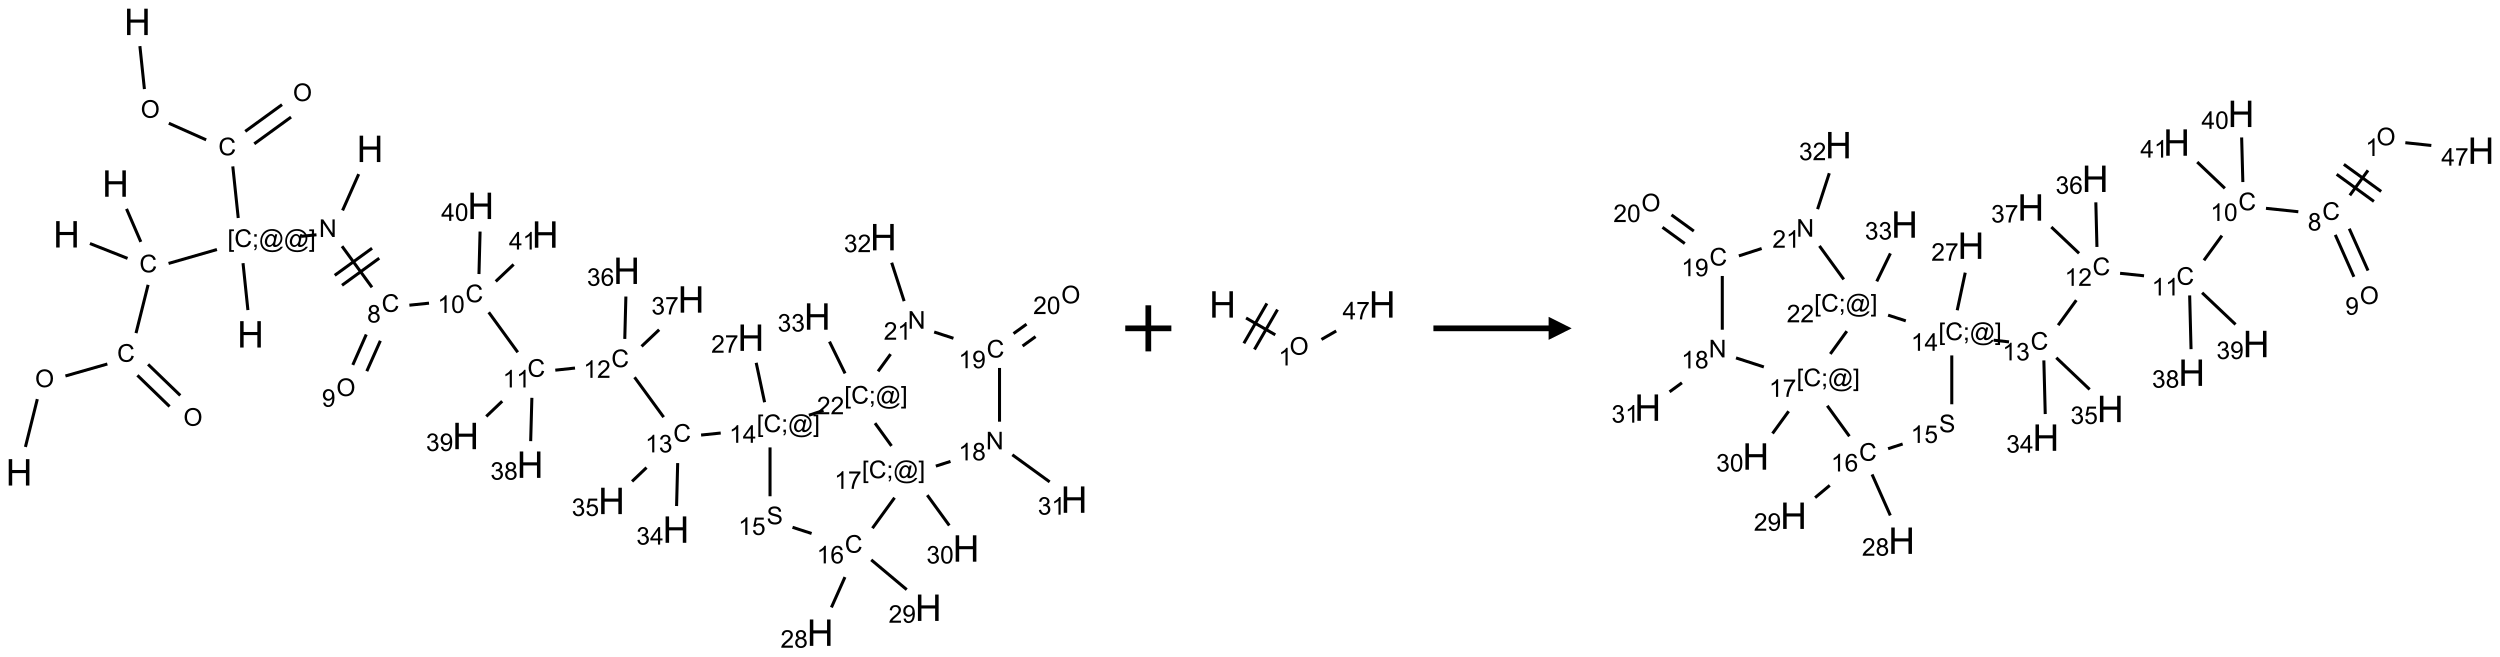 <?xml version="1.0" encoding="UTF-8"?>
<svg xmlns="http://www.w3.org/2000/svg" xmlns:xlink="http://www.w3.org/1999/xlink" width="1085" height="285" viewBox="0 0 1085 285">
<defs>
<g>
<g id="glyph-0-0">
<path d="M 2 0 L 2 -10 L 10 -10 L 10 0 Z M 2.25 -0.25 L 9.75 -0.25 L 9.75 -9.75 L 2.25 -9.75 Z M 2.25 -0.25 "/>
</g>
<g id="glyph-0-1">
<path d="M 1.281 0 L 1.281 -11.453 L 2.797 -11.453 L 2.797 -6.75 L 8.75 -6.75 L 8.75 -11.453 L 10.266 -11.453 L 10.266 0 L 8.75 0 L 8.75 -5.398 L 2.797 -5.398 L 2.797 0 Z M 1.281 0 "/>
</g>
<g id="glyph-1-0">
<path d="M 1.332 0 L 1.332 -6.668 L 6.668 -6.668 L 6.668 0 Z M 1.5 -0.168 L 6.5 -0.168 L 6.5 -6.5 L 1.5 -6.5 Z M 1.5 -0.168 "/>
</g>
<g id="glyph-1-1">
<path d="M 0.516 -3.719 C 0.516 -4.984 0.855 -5.977 1.535 -6.695 C 2.215 -7.414 3.094 -7.77 4.172 -7.77 C 4.875 -7.77 5.512 -7.602 6.078 -7.266 C 6.645 -6.93 7.074 -6.461 7.371 -5.855 C 7.668 -5.254 7.816 -4.57 7.816 -3.809 C 7.816 -3.035 7.66 -2.34 7.348 -1.73 C 7.035 -1.117 6.594 -0.656 6.02 -0.34 C 5.449 -0.027 4.828 0.129 4.168 0.129 C 3.449 0.129 2.805 -0.043 2.238 -0.391 C 1.672 -0.738 1.246 -1.211 0.953 -1.812 C 0.66 -2.414 0.516 -3.047 0.516 -3.719 Z M 1.559 -3.703 C 1.559 -2.781 1.805 -2.059 2.301 -1.527 C 2.793 -1 3.414 -0.734 4.16 -0.734 C 4.922 -0.734 5.547 -1 6.039 -1.535 C 6.531 -2.07 6.777 -2.828 6.777 -3.812 C 6.777 -4.434 6.672 -4.977 6.461 -5.441 C 6.25 -5.902 5.945 -6.262 5.539 -6.52 C 5.133 -6.773 4.68 -6.902 4.176 -6.902 C 3.461 -6.902 2.848 -6.656 2.332 -6.164 C 1.816 -5.672 1.559 -4.852 1.559 -3.703 Z M 1.559 -3.703 "/>
</g>
<g id="glyph-1-2">
<path d="M 6.27 -2.676 L 7.281 -2.422 C 7.07 -1.594 6.688 -0.961 6.137 -0.523 C 5.586 -0.086 4.914 0.129 4.121 0.129 C 3.297 0.129 2.629 -0.039 2.113 -0.371 C 1.598 -0.707 1.203 -1.191 0.934 -1.828 C 0.664 -2.465 0.531 -3.145 0.531 -3.875 C 0.531 -4.672 0.684 -5.363 0.988 -5.957 C 1.293 -6.547 1.723 -6.996 2.285 -7.305 C 2.844 -7.613 3.461 -7.766 4.137 -7.766 C 4.898 -7.766 5.543 -7.57 6.062 -7.184 C 6.582 -6.793 6.945 -6.246 7.152 -5.543 L 6.156 -5.309 C 5.98 -5.863 5.723 -6.266 5.387 -6.52 C 5.051 -6.773 4.625 -6.902 4.113 -6.902 C 3.527 -6.902 3.039 -6.762 2.645 -6.48 C 2.25 -6.199 1.973 -5.82 1.812 -5.348 C 1.652 -4.871 1.574 -4.383 1.574 -3.879 C 1.574 -3.23 1.668 -2.664 1.855 -2.18 C 2.047 -1.695 2.34 -1.332 2.738 -1.094 C 3.137 -0.855 3.57 -0.734 4.035 -0.734 C 4.602 -0.734 5.082 -0.898 5.473 -1.223 C 5.867 -1.551 6.133 -2.035 6.27 -2.676 Z M 6.27 -2.676 "/>
</g>
<g id="glyph-1-3">
<path d="M 0.723 2.121 L 0.723 -7.637 L 2.793 -7.637 L 2.793 -6.859 L 1.66 -6.859 L 1.66 1.344 L 2.793 1.344 L 2.793 2.121 Z M 0.723 2.121 "/>
</g>
<g id="glyph-1-4">
<path d="M 0.949 -4.465 L 0.949 -5.531 L 2.016 -5.531 L 2.016 -4.465 Z M 0.949 0 L 0.949 -1.066 L 2.016 -1.066 L 2.016 0 C 2.016 0.391 1.945 0.711 1.809 0.949 C 1.668 1.191 1.449 1.379 1.145 1.512 L 0.887 1.109 C 1.082 1.023 1.23 0.895 1.324 0.727 C 1.418 0.559 1.469 0.316 1.48 0 Z M 0.949 0 "/>
</g>
<g id="glyph-1-5">
<path d="M 6.047 -0.848 C 5.82 -0.59 5.57 -0.379 5.289 -0.223 C 5.008 -0.062 4.73 0.016 4.449 0.016 C 4.141 0.016 3.84 -0.074 3.547 -0.254 C 3.254 -0.434 3.02 -0.715 2.836 -1.09 C 2.652 -1.465 2.562 -1.875 2.562 -2.324 C 2.562 -2.875 2.703 -3.43 2.988 -3.98 C 3.27 -4.535 3.621 -4.953 4.043 -5.23 C 4.461 -5.508 4.871 -5.645 5.266 -5.645 C 5.566 -5.645 5.855 -5.566 6.129 -5.41 C 6.402 -5.25 6.641 -5.012 6.84 -4.688 L 7.016 -5.496 L 7.949 -5.496 L 7.199 -2 C 7.094 -1.516 7.043 -1.246 7.043 -1.191 C 7.043 -1.098 7.078 -1.02 7.148 -0.949 C 7.219 -0.883 7.305 -0.848 7.406 -0.848 C 7.59 -0.848 7.832 -0.953 8.129 -1.168 C 8.527 -1.445 8.84 -1.816 9.07 -2.285 C 9.301 -2.75 9.418 -3.234 9.418 -3.73 C 9.418 -4.309 9.27 -4.852 8.973 -5.355 C 8.676 -5.859 8.23 -6.262 7.645 -6.562 C 7.055 -6.863 6.406 -7.016 5.691 -7.016 C 4.879 -7.016 4.137 -6.824 3.465 -6.445 C 2.793 -6.066 2.273 -5.52 1.902 -4.809 C 1.535 -4.098 1.348 -3.34 1.348 -2.527 C 1.348 -1.676 1.535 -0.941 1.902 -0.328 C 2.273 0.285 2.809 0.742 3.508 1.035 C 4.207 1.328 4.984 1.473 5.832 1.473 C 6.742 1.473 7.504 1.32 8.121 1.016 C 8.734 0.711 9.195 0.34 9.5 -0.098 L 10.441 -0.098 C 10.266 0.266 9.961 0.637 9.531 1.016 C 9.102 1.395 8.59 1.695 7.996 1.914 C 7.402 2.133 6.688 2.246 5.848 2.246 C 5.078 2.246 4.367 2.145 3.715 1.949 C 3.066 1.75 2.512 1.453 2.051 1.055 C 1.594 0.656 1.25 0.199 1.016 -0.316 C 0.723 -0.973 0.578 -1.684 0.578 -2.441 C 0.578 -3.289 0.75 -4.098 1.098 -4.863 C 1.523 -5.805 2.125 -6.527 2.902 -7.027 C 3.684 -7.527 4.629 -7.777 5.738 -7.777 C 6.602 -7.777 7.375 -7.602 8.059 -7.246 C 8.746 -6.895 9.285 -6.371 9.684 -5.672 C 10.02 -5.07 10.188 -4.418 10.188 -3.715 C 10.188 -2.707 9.832 -1.812 9.125 -1.031 C 8.492 -0.328 7.801 0.02 7.051 0.02 C 6.812 0.02 6.617 -0.016 6.473 -0.09 C 6.324 -0.16 6.215 -0.266 6.145 -0.402 C 6.102 -0.488 6.066 -0.637 6.047 -0.848 Z M 3.527 -2.262 C 3.527 -1.785 3.641 -1.414 3.863 -1.152 C 4.09 -0.887 4.348 -0.754 4.641 -0.754 C 4.836 -0.754 5.039 -0.812 5.254 -0.93 C 5.469 -1.047 5.676 -1.219 5.871 -1.449 C 6.066 -1.676 6.23 -1.969 6.355 -2.32 C 6.48 -2.672 6.543 -3.027 6.543 -3.379 C 6.543 -3.852 6.426 -4.219 6.191 -4.48 C 5.957 -4.738 5.672 -4.871 5.332 -4.871 C 5.109 -4.871 4.902 -4.812 4.707 -4.699 C 4.512 -4.586 4.32 -4.406 4.137 -4.156 C 3.953 -3.906 3.805 -3.602 3.691 -3.246 C 3.582 -2.887 3.527 -2.559 3.527 -2.262 Z M 3.527 -2.262 "/>
</g>
<g id="glyph-1-6">
<path d="M 2.27 2.121 L 0.203 2.121 L 0.203 1.344 L 1.332 1.344 L 1.332 -6.859 L 0.203 -6.859 L 0.203 -7.637 L 2.27 -7.637 Z M 2.27 2.121 "/>
</g>
<g id="glyph-1-7">
<path d="M 0.812 0 L 0.812 -7.637 L 1.848 -7.637 L 5.859 -1.641 L 5.859 -7.637 L 6.828 -7.637 L 6.828 0 L 5.793 0 L 1.781 -6 L 1.781 0 Z M 0.812 0 "/>
</g>
<g id="glyph-1-8">
<path d="M 1.887 -4.141 C 1.496 -4.281 1.207 -4.484 1.02 -4.75 C 0.832 -5.016 0.738 -5.328 0.738 -5.699 C 0.738 -6.254 0.938 -6.719 1.34 -7.098 C 1.738 -7.477 2.27 -7.668 2.934 -7.668 C 3.598 -7.668 4.137 -7.473 4.543 -7.086 C 4.949 -6.699 5.152 -6.227 5.152 -5.672 C 5.152 -5.316 5.059 -5.008 4.871 -4.746 C 4.688 -4.484 4.406 -4.281 4.027 -4.141 C 4.496 -3.988 4.852 -3.742 5.098 -3.402 C 5.34 -3.062 5.465 -2.656 5.465 -2.184 C 5.465 -1.531 5.234 -0.98 4.77 -0.535 C 4.309 -0.09 3.703 0.129 2.949 0.129 C 2.195 0.129 1.586 -0.094 1.125 -0.539 C 0.664 -0.984 0.434 -1.543 0.434 -2.207 C 0.434 -2.703 0.559 -3.121 0.809 -3.457 C 1.062 -3.793 1.422 -4.02 1.887 -4.141 Z M 1.699 -5.73 C 1.699 -5.367 1.812 -5.074 2.047 -4.844 C 2.281 -4.613 2.582 -4.5 2.953 -4.5 C 3.312 -4.5 3.609 -4.613 3.84 -4.84 C 4.07 -5.066 4.188 -5.348 4.188 -5.676 C 4.188 -6.02 4.07 -6.309 3.832 -6.543 C 3.594 -6.777 3.297 -6.895 2.941 -6.895 C 2.586 -6.895 2.289 -6.781 2.051 -6.551 C 1.816 -6.324 1.699 -6.047 1.699 -5.73 Z M 1.395 -2.203 C 1.395 -1.938 1.461 -1.676 1.586 -1.426 C 1.711 -1.176 1.902 -0.984 2.152 -0.848 C 2.402 -0.711 2.672 -0.641 2.957 -0.641 C 3.406 -0.641 3.777 -0.785 4.066 -1.074 C 4.359 -1.363 4.504 -1.727 4.504 -2.172 C 4.504 -2.625 4.355 -2.996 4.055 -3.293 C 3.754 -3.586 3.379 -3.734 2.926 -3.734 C 2.484 -3.734 2.121 -3.59 1.832 -3.297 C 1.543 -3.004 1.395 -2.641 1.395 -2.203 Z M 1.395 -2.203 "/>
</g>
<g id="glyph-1-9">
<path d="M 0.582 -1.766 L 1.484 -1.848 C 1.562 -1.426 1.707 -1.117 1.922 -0.926 C 2.137 -0.734 2.414 -0.641 2.75 -0.641 C 3.039 -0.641 3.289 -0.707 3.508 -0.84 C 3.727 -0.973 3.902 -1.148 4.043 -1.367 C 4.18 -1.586 4.297 -1.887 4.391 -2.262 C 4.484 -2.637 4.531 -3.016 4.531 -3.406 C 4.531 -3.449 4.531 -3.512 4.527 -3.594 C 4.34 -3.297 4.082 -3.055 3.758 -2.867 C 3.434 -2.68 3.082 -2.59 2.703 -2.59 C 2.07 -2.59 1.535 -2.816 1.098 -3.277 C 0.66 -3.734 0.441 -4.34 0.441 -5.09 C 0.441 -5.863 0.672 -6.484 1.129 -6.957 C 1.586 -7.43 2.156 -7.668 2.844 -7.668 C 3.34 -7.668 3.793 -7.531 4.207 -7.266 C 4.617 -7 4.93 -6.617 5.145 -6.121 C 5.355 -5.629 5.465 -4.91 5.465 -3.973 C 5.465 -2.996 5.359 -2.223 5.145 -1.645 C 4.934 -1.066 4.617 -0.625 4.199 -0.324 C 3.781 -0.02 3.293 0.129 2.73 0.129 C 2.133 0.129 1.645 -0.035 1.266 -0.367 C 0.887 -0.699 0.66 -1.164 0.582 -1.766 Z M 4.422 -5.137 C 4.422 -5.676 4.277 -6.102 3.992 -6.418 C 3.707 -6.734 3.359 -6.891 2.957 -6.891 C 2.543 -6.891 2.18 -6.719 1.871 -6.379 C 1.562 -6.039 1.406 -5.598 1.406 -5.059 C 1.406 -4.57 1.555 -4.176 1.848 -3.871 C 2.141 -3.566 2.5 -3.418 2.934 -3.418 C 3.367 -3.418 3.723 -3.57 4.004 -3.871 C 4.281 -4.176 4.422 -4.598 4.422 -5.137 Z M 4.422 -5.137 "/>
</g>
<g id="glyph-1-10">
<path d="M 3.973 0 L 3.035 0 L 3.035 -5.973 C 2.809 -5.758 2.516 -5.543 2.148 -5.328 C 1.781 -5.113 1.453 -4.953 1.16 -4.844 L 1.16 -5.75 C 1.684 -5.996 2.145 -6.297 2.535 -6.645 C 2.93 -6.996 3.207 -7.336 3.371 -7.668 L 3.973 -7.668 Z M 3.973 0 "/>
</g>
<g id="glyph-1-11">
<path d="M 0.441 -3.766 C 0.441 -4.668 0.535 -5.395 0.723 -5.945 C 0.906 -6.496 1.184 -6.922 1.551 -7.219 C 1.918 -7.516 2.375 -7.668 2.934 -7.668 C 3.344 -7.668 3.703 -7.586 4.012 -7.418 C 4.32 -7.254 4.574 -7.016 4.777 -6.707 C 4.977 -6.395 5.137 -6.016 5.25 -5.57 C 5.363 -5.125 5.422 -4.523 5.422 -3.766 C 5.422 -2.871 5.328 -2.148 5.145 -1.598 C 4.961 -1.047 4.688 -0.621 4.32 -0.32 C 3.953 -0.02 3.492 0.129 2.934 0.129 C 2.195 0.129 1.617 -0.133 1.199 -0.66 C 0.695 -1.297 0.441 -2.332 0.441 -3.766 Z M 1.406 -3.766 C 1.406 -2.512 1.555 -1.68 1.848 -1.262 C 2.141 -0.848 2.5 -0.641 2.934 -0.641 C 3.363 -0.641 3.727 -0.848 4.02 -1.266 C 4.312 -1.684 4.457 -2.516 4.457 -3.766 C 4.457 -5.023 4.312 -5.859 4.02 -6.27 C 3.727 -6.684 3.359 -6.891 2.922 -6.891 C 2.492 -6.891 2.148 -6.707 1.891 -6.344 C 1.566 -5.879 1.406 -5.02 1.406 -3.766 Z M 1.406 -3.766 "/>
</g>
<g id="glyph-1-12">
<path d="M 5.371 -0.902 L 5.371 0 L 0.324 0 C 0.316 -0.227 0.352 -0.441 0.434 -0.652 C 0.562 -0.996 0.766 -1.332 1.051 -1.668 C 1.332 -2 1.742 -2.387 2.277 -2.824 C 3.105 -3.504 3.668 -4.043 3.957 -4.441 C 4.25 -4.84 4.395 -5.215 4.395 -5.566 C 4.395 -5.938 4.262 -6.254 3.996 -6.508 C 3.73 -6.762 3.387 -6.891 2.957 -6.891 C 2.508 -6.891 2.145 -6.754 1.875 -6.484 C 1.605 -6.215 1.469 -5.84 1.465 -5.359 L 0.5 -5.457 C 0.566 -6.176 0.812 -6.727 1.246 -7.102 C 1.676 -7.477 2.254 -7.668 2.98 -7.668 C 3.711 -7.668 4.293 -7.465 4.719 -7.059 C 5.145 -6.652 5.359 -6.148 5.359 -5.547 C 5.359 -5.242 5.297 -4.941 5.172 -4.645 C 5.047 -4.352 4.84 -4.039 4.551 -3.715 C 4.262 -3.387 3.777 -2.938 3.105 -2.371 C 2.543 -1.898 2.18 -1.578 2.02 -1.41 C 1.859 -1.242 1.73 -1.07 1.625 -0.902 Z M 5.371 -0.902 "/>
</g>
<g id="glyph-1-13">
<path d="M 0.449 -2.016 L 1.387 -2.141 C 1.492 -1.609 1.676 -1.227 1.934 -0.992 C 2.191 -0.758 2.508 -0.641 2.879 -0.641 C 3.32 -0.641 3.695 -0.793 3.996 -1.098 C 4.301 -1.402 4.453 -1.781 4.453 -2.234 C 4.453 -2.664 4.312 -3.02 4.031 -3.301 C 3.75 -3.578 3.391 -3.719 2.957 -3.719 C 2.781 -3.719 2.562 -3.684 2.297 -3.613 L 2.402 -4.438 C 2.465 -4.43 2.516 -4.426 2.551 -4.426 C 2.949 -4.426 3.312 -4.531 3.629 -4.738 C 3.949 -4.949 4.109 -5.27 4.109 -5.703 C 4.109 -6.047 3.992 -6.332 3.762 -6.559 C 3.527 -6.785 3.227 -6.895 2.859 -6.895 C 2.496 -6.895 2.191 -6.781 1.949 -6.551 C 1.707 -6.324 1.547 -5.98 1.48 -5.52 L 0.543 -5.688 C 0.656 -6.316 0.918 -6.805 1.324 -7.148 C 1.73 -7.492 2.234 -7.668 2.84 -7.668 C 3.254 -7.668 3.641 -7.578 3.988 -7.398 C 4.34 -7.219 4.609 -6.977 4.793 -6.668 C 4.98 -6.359 5.074 -6.031 5.074 -5.684 C 5.074 -5.352 4.984 -5.051 4.809 -4.781 C 4.629 -4.512 4.367 -4.297 4.02 -4.137 C 4.473 -4.031 4.824 -3.816 5.074 -3.488 C 5.324 -3.16 5.449 -2.75 5.449 -2.254 C 5.449 -1.59 5.203 -1.023 4.719 -0.559 C 4.234 -0.098 3.617 0.137 2.875 0.137 C 2.203 0.137 1.648 -0.062 1.207 -0.465 C 0.762 -0.863 0.512 -1.379 0.449 -2.016 Z M 0.449 -2.016 "/>
</g>
<g id="glyph-1-14">
<path d="M 3.449 0 L 3.449 -1.828 L 0.137 -1.828 L 0.137 -2.688 L 3.621 -7.637 L 4.387 -7.637 L 4.387 -2.688 L 5.418 -2.688 L 5.418 -1.828 L 4.387 -1.828 L 4.387 0 Z M 3.449 -2.688 L 3.449 -6.129 L 1.059 -2.688 Z M 3.449 -2.688 "/>
</g>
<g id="glyph-1-15">
<path d="M 0.504 -6.637 L 0.504 -7.535 L 5.449 -7.535 L 5.449 -6.809 C 4.961 -6.289 4.48 -5.602 4.004 -4.746 C 3.527 -3.887 3.156 -3.004 2.895 -2.098 C 2.707 -1.461 2.59 -0.762 2.535 0 L 1.574 0 C 1.582 -0.602 1.703 -1.328 1.926 -2.176 C 2.152 -3.027 2.477 -3.848 2.898 -4.637 C 3.32 -5.426 3.77 -6.094 4.246 -6.637 Z M 0.504 -6.637 "/>
</g>
<g id="glyph-1-16">
<path d="M 0.48 -2.453 L 1.434 -2.535 C 1.477 -2.152 1.582 -1.84 1.746 -1.598 C 1.91 -1.352 2.168 -1.152 2.516 -1.004 C 2.863 -0.852 3.254 -0.777 3.688 -0.777 C 4.074 -0.777 4.414 -0.832 4.707 -0.949 C 5.004 -1.062 5.223 -1.219 5.367 -1.418 C 5.512 -1.617 5.582 -1.836 5.582 -2.074 C 5.582 -2.312 5.516 -2.523 5.375 -2.699 C 5.234 -2.879 5.008 -3.031 4.688 -3.152 C 4.484 -3.23 4.031 -3.355 3.328 -3.523 C 2.625 -3.691 2.137 -3.852 1.855 -4 C 1.488 -4.191 1.219 -4.43 1.039 -4.711 C 0.859 -4.992 0.77 -5.312 0.77 -5.66 C 0.77 -6.047 0.879 -6.406 1.098 -6.742 C 1.316 -7.078 1.637 -7.332 2.059 -7.504 C 2.477 -7.68 2.945 -7.766 3.457 -7.766 C 4.023 -7.766 4.523 -7.676 4.957 -7.492 C 5.387 -7.309 5.719 -7.043 5.953 -6.688 C 6.188 -6.332 6.312 -5.934 6.328 -5.484 L 5.359 -5.41 C 5.309 -5.895 5.133 -6.258 4.832 -6.504 C 4.531 -6.75 4.086 -6.875 3.5 -6.875 C 2.891 -6.875 2.445 -6.762 2.164 -6.539 C 1.883 -6.316 1.746 -6.047 1.746 -5.73 C 1.746 -5.457 1.844 -5.23 2.043 -5.051 C 2.238 -4.875 2.742 -4.695 3.566 -4.508 C 4.387 -4.32 4.949 -4.16 5.254 -4.02 C 5.699 -3.816 6.027 -3.555 6.238 -3.242 C 6.449 -2.93 6.559 -2.566 6.559 -2.156 C 6.559 -1.75 6.441 -1.367 6.207 -1.008 C 5.977 -0.648 5.641 -0.367 5.207 -0.168 C 4.77 0.031 4.281 0.129 3.734 0.129 C 3.043 0.129 2.465 0.031 1.996 -0.172 C 1.531 -0.375 1.164 -0.676 0.898 -1.082 C 0.633 -1.484 0.492 -1.941 0.48 -2.453 Z M 0.48 -2.453 "/>
</g>
<g id="glyph-1-17">
<path d="M 0.441 -2 L 1.426 -2.082 C 1.5 -1.605 1.668 -1.242 1.934 -1.004 C 2.199 -0.762 2.52 -0.641 2.895 -0.641 C 3.348 -0.641 3.73 -0.812 4.043 -1.152 C 4.355 -1.492 4.512 -1.941 4.512 -2.504 C 4.512 -3.039 4.359 -3.461 4.059 -3.77 C 3.758 -4.078 3.367 -4.234 2.879 -4.234 C 2.578 -4.234 2.305 -4.164 2.062 -4.027 C 1.82 -3.891 1.629 -3.715 1.488 -3.496 L 0.609 -3.609 L 1.348 -7.531 L 5.145 -7.531 L 5.145 -6.637 L 2.098 -6.637 L 1.688 -4.582 C 2.145 -4.902 2.625 -5.062 3.129 -5.062 C 3.797 -5.062 4.359 -4.832 4.816 -4.371 C 5.277 -3.91 5.504 -3.312 5.504 -2.59 C 5.504 -1.898 5.305 -1.301 4.902 -0.797 C 4.41 -0.18 3.742 0.129 2.895 0.129 C 2.199 0.129 1.633 -0.062 1.195 -0.453 C 0.758 -0.844 0.504 -1.359 0.441 -2 Z M 0.441 -2 "/>
</g>
<g id="glyph-1-18">
<path d="M 5.309 -5.766 L 4.375 -5.691 C 4.293 -6.059 4.172 -6.328 4.02 -6.496 C 3.766 -6.762 3.453 -6.895 3.082 -6.895 C 2.785 -6.895 2.523 -6.812 2.297 -6.645 C 2 -6.43 1.77 -6.117 1.598 -5.703 C 1.43 -5.289 1.34 -4.703 1.332 -3.938 C 1.559 -4.281 1.836 -4.535 2.16 -4.703 C 2.488 -4.871 2.828 -4.953 3.188 -4.953 C 3.812 -4.953 4.344 -4.723 4.785 -4.262 C 5.223 -3.801 5.441 -3.207 5.441 -2.48 C 5.441 -2 5.34 -1.555 5.133 -1.145 C 4.926 -0.73 4.641 -0.418 4.281 -0.199 C 3.922 0.02 3.512 0.129 3.051 0.129 C 2.27 0.129 1.633 -0.156 1.141 -0.73 C 0.648 -1.305 0.402 -2.254 0.402 -3.574 C 0.402 -5.051 0.672 -6.121 1.219 -6.793 C 1.695 -7.375 2.336 -7.668 3.141 -7.668 C 3.742 -7.668 4.234 -7.5 4.617 -7.16 C 5 -6.824 5.23 -6.359 5.309 -5.766 Z M 1.48 -2.473 C 1.48 -2.152 1.547 -1.844 1.684 -1.547 C 1.82 -1.25 2.016 -1.027 2.262 -0.871 C 2.508 -0.719 2.766 -0.641 3.035 -0.641 C 3.434 -0.641 3.773 -0.801 4.059 -1.121 C 4.344 -1.441 4.484 -1.875 4.484 -2.422 C 4.484 -2.949 4.344 -3.367 4.062 -3.668 C 3.781 -3.973 3.426 -4.125 3 -4.125 C 2.578 -4.125 2.219 -3.973 1.922 -3.668 C 1.625 -3.363 1.48 -2.969 1.48 -2.473 Z M 1.48 -2.473 "/>
</g>
</g>
</defs>
<path fill="none" stroke-width="0.033" stroke-linecap="butt" stroke-linejoin="miter" stroke="rgb(0%, 0%, 0%)" stroke-opacity="1" stroke-miterlimit="10" d="M 0.069 4.612 L 0.198 4.093 " transform="matrix(40, 0, 0, 40, 8.273, 9.494)"/>
<path fill="none" stroke-width="0.033" stroke-linecap="butt" stroke-linejoin="miter" stroke="rgb(0%, 0%, 0%)" stroke-opacity="1" stroke-miterlimit="10" d="M 0.503 3.842 L 0.958 3.712 " transform="matrix(40, 0, 0, 40, 8.273, 9.494)"/>
<path fill="none" stroke-width="0.033" stroke-linecap="butt" stroke-linejoin="miter" stroke="rgb(0%, 0%, 0%)" stroke-opacity="1" stroke-miterlimit="10" d="M 1.284 3.835 L 1.633 4.173 " transform="matrix(40, 0, 0, 40, 8.273, 9.494)"/>
<path fill="none" stroke-width="0.033" stroke-linecap="butt" stroke-linejoin="miter" stroke="rgb(0%, 0%, 0%)" stroke-opacity="1" stroke-miterlimit="10" d="M 1.4 3.716 L 1.749 4.053 " transform="matrix(40, 0, 0, 40, 8.273, 9.494)"/>
<path fill="none" stroke-width="0.033" stroke-linecap="butt" stroke-linejoin="miter" stroke="rgb(0%, 0%, 0%)" stroke-opacity="1" stroke-miterlimit="10" d="M 1.269 3.377 L 1.4 2.853 " transform="matrix(40, 0, 0, 40, 8.273, 9.494)"/>
<path fill="none" stroke-width="0.033" stroke-linecap="butt" stroke-linejoin="miter" stroke="rgb(0%, 0%, 0%)" stroke-opacity="1" stroke-miterlimit="10" d="M 1.321 2.387 L 1.166 2.029 " transform="matrix(40, 0, 0, 40, 8.273, 9.494)"/>
<path fill="none" stroke-width="0.033" stroke-linecap="butt" stroke-linejoin="miter" stroke="rgb(0%, 0%, 0%)" stroke-opacity="1" stroke-miterlimit="10" d="M 1.177 2.566 L 0.769 2.405 " transform="matrix(40, 0, 0, 40, 8.273, 9.494)"/>
<path fill="none" stroke-width="0.033" stroke-linecap="butt" stroke-linejoin="miter" stroke="rgb(0%, 0%, 0%)" stroke-opacity="1" stroke-miterlimit="10" d="M 1.622 2.621 L 2.147 2.47 " transform="matrix(40, 0, 0, 40, 8.273, 9.494)"/>
<path fill="none" stroke-width="0.033" stroke-linecap="butt" stroke-linejoin="miter" stroke="rgb(0%, 0%, 0%)" stroke-opacity="1" stroke-miterlimit="10" d="M 2.43 2.618 L 2.483 3.127 " transform="matrix(40, 0, 0, 40, 8.273, 9.494)"/>
<path fill="none" stroke-width="0.033" stroke-linecap="butt" stroke-linejoin="miter" stroke="rgb(0%, 0%, 0%)" stroke-opacity="1" stroke-miterlimit="10" d="M 2.378 2.128 L 2.319 1.568 " transform="matrix(40, 0, 0, 40, 8.273, 9.494)"/>
<path fill="none" stroke-width="0.033" stroke-linecap="butt" stroke-linejoin="miter" stroke="rgb(0%, 0%, 0%)" stroke-opacity="1" stroke-miterlimit="10" d="M 2.552 1.323 L 2.951 1.033 " transform="matrix(40, 0, 0, 40, 8.273, 9.494)"/>
<path fill="none" stroke-width="0.033" stroke-linecap="butt" stroke-linejoin="miter" stroke="rgb(0%, 0%, 0%)" stroke-opacity="1" stroke-miterlimit="10" d="M 2.454 1.188 L 2.853 0.898 " transform="matrix(40, 0, 0, 40, 8.273, 9.494)"/>
<path fill="none" stroke-width="0.033" stroke-linecap="butt" stroke-linejoin="miter" stroke="rgb(0%, 0%, 0%)" stroke-opacity="1" stroke-miterlimit="10" d="M 2.03 1.28 L 1.625 1.1 " transform="matrix(40, 0, 0, 40, 8.273, 9.494)"/>
<path fill="none" stroke-width="0.033" stroke-linecap="butt" stroke-linejoin="miter" stroke="rgb(0%, 0%, 0%)" stroke-opacity="1" stroke-miterlimit="10" d="M 1.36 0.729 L 1.311 0.263 " transform="matrix(40, 0, 0, 40, 8.273, 9.494)"/>
<path fill="none" stroke-width="0.033" stroke-linecap="butt" stroke-linejoin="miter" stroke="rgb(0%, 0%, 0%)" stroke-opacity="1" stroke-miterlimit="10" d="M 3.061 2.327 L 3.227 2.31 " transform="matrix(40, 0, 0, 40, 8.273, 9.494)"/>
<path fill="none" stroke-width="0.033" stroke-linecap="butt" stroke-linejoin="miter" stroke="rgb(0%, 0%, 0%)" stroke-opacity="1" stroke-miterlimit="10" d="M 3.51 2.046 L 3.685 1.652 " transform="matrix(40, 0, 0, 40, 8.273, 9.494)"/>
<path fill="none" stroke-width="0.033" stroke-linecap="butt" stroke-linejoin="miter" stroke="rgb(0%, 0%, 0%)" stroke-opacity="1" stroke-miterlimit="10" d="M 3.504 2.434 L 3.829 2.88 " transform="matrix(40, 0, 0, 40, 8.273, 9.494)"/>
<path fill="none" stroke-width="0.033" stroke-linecap="butt" stroke-linejoin="miter" stroke="rgb(0%, 0%, 0%)" stroke-opacity="1" stroke-miterlimit="10" d="M 3.504 2.858 L 3.908 2.564 " transform="matrix(40, 0, 0, 40, 8.273, 9.494)"/>
<path fill="none" stroke-width="0.033" stroke-linecap="butt" stroke-linejoin="miter" stroke="rgb(0%, 0%, 0%)" stroke-opacity="1" stroke-miterlimit="10" d="M 3.425 2.75 L 3.83 2.456 " transform="matrix(40, 0, 0, 40, 8.273, 9.494)"/>
<path fill="none" stroke-width="0.033" stroke-linecap="butt" stroke-linejoin="miter" stroke="rgb(0%, 0%, 0%)" stroke-opacity="1" stroke-miterlimit="10" d="M 3.767 3.392 L 3.621 3.722 " transform="matrix(40, 0, 0, 40, 8.273, 9.494)"/>
<path fill="none" stroke-width="0.033" stroke-linecap="butt" stroke-linejoin="miter" stroke="rgb(0%, 0%, 0%)" stroke-opacity="1" stroke-miterlimit="10" d="M 3.92 3.46 L 3.773 3.79 " transform="matrix(40, 0, 0, 40, 8.273, 9.494)"/>
<path fill="none" stroke-width="0.033" stroke-linecap="butt" stroke-linejoin="miter" stroke="rgb(0%, 0%, 0%)" stroke-opacity="1" stroke-miterlimit="10" d="M 4.235 3.074 L 4.448 3.052 " transform="matrix(40, 0, 0, 40, 8.273, 9.494)"/>
<path fill="none" stroke-width="0.033" stroke-linecap="butt" stroke-linejoin="miter" stroke="rgb(0%, 0%, 0%)" stroke-opacity="1" stroke-miterlimit="10" d="M 5.096 3.151 L 5.411 3.585 " transform="matrix(40, 0, 0, 40, 8.273, 9.494)"/>
<path fill="none" stroke-width="0.033" stroke-linecap="butt" stroke-linejoin="miter" stroke="rgb(0%, 0%, 0%)" stroke-opacity="1" stroke-miterlimit="10" d="M 5.818 3.779 L 6.032 3.756 " transform="matrix(40, 0, 0, 40, 8.273, 9.494)"/>
<path fill="none" stroke-width="0.033" stroke-linecap="butt" stroke-linejoin="miter" stroke="rgb(0%, 0%, 0%)" stroke-opacity="1" stroke-miterlimit="10" d="M 6.678 3.856 L 6.994 4.289 " transform="matrix(40, 0, 0, 40, 8.273, 9.494)"/>
<path fill="none" stroke-width="0.033" stroke-linecap="butt" stroke-linejoin="miter" stroke="rgb(0%, 0%, 0%)" stroke-opacity="1" stroke-miterlimit="10" d="M 7.4 4.483 L 7.613 4.461 " transform="matrix(40, 0, 0, 40, 8.273, 9.494)"/>
<path fill="none" stroke-width="0.033" stroke-linecap="butt" stroke-linejoin="miter" stroke="rgb(0%, 0%, 0%)" stroke-opacity="1" stroke-miterlimit="10" d="M 8.089 4.127 L 7.998 3.699 " transform="matrix(40, 0, 0, 40, 8.273, 9.494)"/>
<path fill="none" stroke-width="0.033" stroke-linecap="butt" stroke-linejoin="miter" stroke="rgb(0%, 0%, 0%)" stroke-opacity="1" stroke-miterlimit="10" d="M 8.148 4.617 L 8.148 5.147 " transform="matrix(40, 0, 0, 40, 8.273, 9.494)"/>
<path fill="none" stroke-width="0.033" stroke-linecap="butt" stroke-linejoin="miter" stroke="rgb(0%, 0%, 0%)" stroke-opacity="1" stroke-miterlimit="10" d="M 8.392 5.484 L 8.599 5.551 " transform="matrix(40, 0, 0, 40, 8.273, 9.494)"/>
<path fill="none" stroke-width="0.033" stroke-linecap="butt" stroke-linejoin="miter" stroke="rgb(0%, 0%, 0%)" stroke-opacity="1" stroke-miterlimit="10" d="M 8.961 6.024 L 8.814 6.353 " transform="matrix(40, 0, 0, 40, 8.273, 9.494)"/>
<path fill="none" stroke-width="0.033" stroke-linecap="butt" stroke-linejoin="miter" stroke="rgb(0%, 0%, 0%)" stroke-opacity="1" stroke-miterlimit="10" d="M 9.246 5.837 L 9.631 6.16 " transform="matrix(40, 0, 0, 40, 8.273, 9.494)"/>
<path fill="none" stroke-width="0.033" stroke-linecap="butt" stroke-linejoin="miter" stroke="rgb(0%, 0%, 0%)" stroke-opacity="1" stroke-miterlimit="10" d="M 9.259 5.494 L 9.499 5.163 " transform="matrix(40, 0, 0, 40, 8.273, 9.494)"/>
<path fill="none" stroke-width="0.033" stroke-linecap="butt" stroke-linejoin="miter" stroke="rgb(0%, 0%, 0%)" stroke-opacity="1" stroke-miterlimit="10" d="M 9.854 5.135 L 10.093 5.464 " transform="matrix(40, 0, 0, 40, 8.273, 9.494)"/>
<path fill="none" stroke-width="0.033" stroke-linecap="butt" stroke-linejoin="miter" stroke="rgb(0%, 0%, 0%)" stroke-opacity="1" stroke-miterlimit="10" d="M 9.947 4.82 L 10.106 4.769 " transform="matrix(40, 0, 0, 40, 8.273, 9.494)"/>
<path fill="none" stroke-width="0.033" stroke-linecap="butt" stroke-linejoin="miter" stroke="rgb(0%, 0%, 0%)" stroke-opacity="1" stroke-miterlimit="10" d="M 10.777 4.697 L 11.182 4.991 " transform="matrix(40, 0, 0, 40, 8.273, 9.494)"/>
<path fill="none" stroke-width="0.033" stroke-linecap="butt" stroke-linejoin="miter" stroke="rgb(0%, 0%, 0%)" stroke-opacity="1" stroke-miterlimit="10" d="M 10.638 4.338 L 10.638 3.755 " transform="matrix(40, 0, 0, 40, 8.273, 9.494)"/>
<path fill="none" stroke-width="0.033" stroke-linecap="butt" stroke-linejoin="miter" stroke="rgb(0%, 0%, 0%)" stroke-opacity="1" stroke-miterlimit="10" d="M 10.888 3.517 L 11.029 3.415 " transform="matrix(40, 0, 0, 40, 8.273, 9.494)"/>
<path fill="none" stroke-width="0.033" stroke-linecap="butt" stroke-linejoin="miter" stroke="rgb(0%, 0%, 0%)" stroke-opacity="1" stroke-miterlimit="10" d="M 10.79 3.382 L 10.931 3.28 " transform="matrix(40, 0, 0, 40, 8.273, 9.494)"/>
<path fill="none" stroke-width="0.033" stroke-linecap="butt" stroke-linejoin="miter" stroke="rgb(0%, 0%, 0%)" stroke-opacity="1" stroke-miterlimit="10" d="M 10.138 3.433 L 9.929 3.365 " transform="matrix(40, 0, 0, 40, 8.273, 9.494)"/>
<path fill="none" stroke-width="0.033" stroke-linecap="butt" stroke-linejoin="miter" stroke="rgb(0%, 0%, 0%)" stroke-opacity="1" stroke-miterlimit="10" d="M 9.603 3.03 L 9.468 2.613 " transform="matrix(40, 0, 0, 40, 8.273, 9.494)"/>
<path fill="none" stroke-width="0.033" stroke-linecap="butt" stroke-linejoin="miter" stroke="rgb(0%, 0%, 0%)" stroke-opacity="1" stroke-miterlimit="10" d="M 9.456 3.605 L 9.32 3.792 " transform="matrix(40, 0, 0, 40, 8.273, 9.494)"/>
<path fill="none" stroke-width="0.033" stroke-linecap="butt" stroke-linejoin="miter" stroke="rgb(0%, 0%, 0%)" stroke-opacity="1" stroke-miterlimit="10" d="M 8.728 4.216 L 8.57 4.268 " transform="matrix(40, 0, 0, 40, 8.273, 9.494)"/>
<path fill="none" stroke-width="0.033" stroke-linecap="butt" stroke-linejoin="miter" stroke="rgb(0%, 0%, 0%)" stroke-opacity="1" stroke-miterlimit="10" d="M 9.287 4.354 L 9.466 4.601 " transform="matrix(40, 0, 0, 40, 8.273, 9.494)"/>
<path fill="none" stroke-width="0.033" stroke-linecap="butt" stroke-linejoin="miter" stroke="rgb(0%, 0%, 0%)" stroke-opacity="1" stroke-miterlimit="10" d="M 8.962 3.814 L 8.793 3.469 " transform="matrix(40, 0, 0, 40, 8.273, 9.494)"/>
<path fill="none" stroke-width="0.033" stroke-linecap="butt" stroke-linejoin="miter" stroke="rgb(0%, 0%, 0%)" stroke-opacity="1" stroke-miterlimit="10" d="M 7.146 4.787 L 7.134 5.253 " transform="matrix(40, 0, 0, 40, 8.273, 9.494)"/>
<path fill="none" stroke-width="0.033" stroke-linecap="butt" stroke-linejoin="miter" stroke="rgb(0%, 0%, 0%)" stroke-opacity="1" stroke-miterlimit="10" d="M 6.808 4.836 L 6.651 4.986 " transform="matrix(40, 0, 0, 40, 8.273, 9.494)"/>
<path fill="none" stroke-width="0.033" stroke-linecap="butt" stroke-linejoin="miter" stroke="rgb(0%, 0%, 0%)" stroke-opacity="1" stroke-miterlimit="10" d="M 6.572 3.44 L 6.584 2.98 " transform="matrix(40, 0, 0, 40, 8.273, 9.494)"/>
<path fill="none" stroke-width="0.033" stroke-linecap="butt" stroke-linejoin="miter" stroke="rgb(0%, 0%, 0%)" stroke-opacity="1" stroke-miterlimit="10" d="M 6.754 3.521 L 6.945 3.34 " transform="matrix(40, 0, 0, 40, 8.273, 9.494)"/>
<path fill="none" stroke-width="0.033" stroke-linecap="butt" stroke-linejoin="miter" stroke="rgb(0%, 0%, 0%)" stroke-opacity="1" stroke-miterlimit="10" d="M 5.564 4.079 L 5.551 4.549 " transform="matrix(40, 0, 0, 40, 8.273, 9.494)"/>
<path fill="none" stroke-width="0.033" stroke-linecap="butt" stroke-linejoin="miter" stroke="rgb(0%, 0%, 0%)" stroke-opacity="1" stroke-miterlimit="10" d="M 5.242 4.116 L 5.069 4.281 " transform="matrix(40, 0, 0, 40, 8.273, 9.494)"/>
<path fill="none" stroke-width="0.033" stroke-linecap="butt" stroke-linejoin="miter" stroke="rgb(0%, 0%, 0%)" stroke-opacity="1" stroke-miterlimit="10" d="M 4.99 2.736 L 5.002 2.275 " transform="matrix(40, 0, 0, 40, 8.273, 9.494)"/>
<path fill="none" stroke-width="0.033" stroke-linecap="butt" stroke-linejoin="miter" stroke="rgb(0%, 0%, 0%)" stroke-opacity="1" stroke-miterlimit="10" d="M 5.172 2.816 L 5.366 2.632 " transform="matrix(40, 0, 0, 40, 8.273, 9.494)"/>
<g fill="rgb(0%, 0%, 0%)" fill-opacity="1">
<use xlink:href="#glyph-0-1" x="2.5" y="210.727"/>
</g>
<g fill="rgb(0%, 0%, 0%)" fill-opacity="1">
<use xlink:href="#glyph-1-1" x="15.195" y="168.035"/>
</g>
<g fill="rgb(0%, 0%, 0%)" fill-opacity="1">
<use xlink:href="#glyph-1-2" x="50.809" y="157.008"/>
</g>
<g fill="rgb(0%, 0%, 0%)" fill-opacity="1">
<use xlink:href="#glyph-1-1" x="79.598" y="184.797"/>
</g>
<g fill="rgb(0%, 0%, 0%)" fill-opacity="1">
<use xlink:href="#glyph-1-2" x="60.484" y="118.195"/>
</g>
<g fill="rgb(0%, 0%, 0%)" fill-opacity="1">
<use xlink:href="#glyph-0-1" x="44.355" y="85.395"/>
</g>
<g fill="rgb(0%, 0%, 0%)" fill-opacity="1">
<use xlink:href="#glyph-0-1" x="23.09" y="107.418"/>
</g>
<g fill="rgb(0%, 0%, 0%)" fill-opacity="1">
<use xlink:href="#glyph-1-3" x="98.738" y="107.18"/>
<use xlink:href="#glyph-1-2" x="101.702" y="107.18"/>
<use xlink:href="#glyph-1-4" x="109.405" y="107.18"/>
<use xlink:href="#glyph-1-5" x="112.368" y="107.18"/>
<use xlink:href="#glyph-1-5" x="123.197" y="107.18"/>
<use xlink:href="#glyph-1-6" x="134.025" y="107.18"/>
</g>
<g fill="rgb(0%, 0%, 0%)" fill-opacity="1">
<use xlink:href="#glyph-0-1" x="102.938" y="150.832"/>
</g>
<g fill="rgb(0%, 0%, 0%)" fill-opacity="1">
<use xlink:href="#glyph-1-2" x="94.754" y="67.391"/>
</g>
<g fill="rgb(0%, 0%, 0%)" fill-opacity="1">
<use xlink:href="#glyph-1-1" x="127.129" y="43.883"/>
</g>
<g fill="rgb(0%, 0%, 0%)" fill-opacity="1">
<use xlink:href="#glyph-1-1" x="61.051" y="51.125"/>
</g>
<g fill="rgb(0%, 0%, 0%)" fill-opacity="1">
<use xlink:href="#glyph-0-1" x="53.852" y="15.223"/>
</g>
<g fill="rgb(0%, 0%, 0%)" fill-opacity="1">
<use xlink:href="#glyph-1-7" x="138.434" y="102.855"/>
</g>
<g fill="rgb(0%, 0%, 0%)" fill-opacity="1">
<use xlink:href="#glyph-0-1" x="154.805" y="70.332"/>
</g>
<g fill="rgb(0%, 0%, 0%)" fill-opacity="1">
<use xlink:href="#glyph-1-2" x="165.602" y="135.352"/>
</g>
<g fill="rgb(0%, 0%, 0%)" fill-opacity="1">
<use xlink:href="#glyph-1-8" x="159.336" y="139.984"/>
</g>
<g fill="rgb(0%, 0%, 0%)" fill-opacity="1">
<use xlink:href="#glyph-1-1" x="145.973" y="171.895"/>
</g>
<g fill="rgb(0%, 0%, 0%)" fill-opacity="1">
<use xlink:href="#glyph-1-9" x="139.691" y="176.527"/>
</g>
<g fill="rgb(0%, 0%, 0%)" fill-opacity="1">
<use xlink:href="#glyph-1-2" x="202.008" y="131.168"/>
</g>
<g fill="rgb(0%, 0%, 0%)" fill-opacity="1">
<use xlink:href="#glyph-1-10" x="189.852" y="135.805"/>
<use xlink:href="#glyph-1-11" x="195.784" y="135.805"/>
</g>
<g fill="rgb(0%, 0%, 0%)" fill-opacity="1">
<use xlink:href="#glyph-1-2" x="228.895" y="163.531"/>
</g>
<g fill="rgb(0%, 0%, 0%)" fill-opacity="1">
<use xlink:href="#glyph-1-10" x="218.184" y="168.164"/>
<use xlink:href="#glyph-1-10" x="224.116" y="168.164"/>
</g>
<g fill="rgb(0%, 0%, 0%)" fill-opacity="1">
<use xlink:href="#glyph-1-2" x="265.301" y="159.348"/>
</g>
<g fill="rgb(0%, 0%, 0%)" fill-opacity="1">
<use xlink:href="#glyph-1-10" x="253.195" y="163.984"/>
<use xlink:href="#glyph-1-12" x="259.128" y="163.984"/>
</g>
<g fill="rgb(0%, 0%, 0%)" fill-opacity="1">
<use xlink:href="#glyph-1-2" x="292.188" y="191.707"/>
</g>
<g fill="rgb(0%, 0%, 0%)" fill-opacity="1">
<use xlink:href="#glyph-1-10" x="280.004" y="196.344"/>
<use xlink:href="#glyph-1-13" x="285.936" y="196.344"/>
</g>
<g fill="rgb(0%, 0%, 0%)" fill-opacity="1">
<use xlink:href="#glyph-1-3" x="328.398" y="187.535"/>
<use xlink:href="#glyph-1-2" x="331.362" y="187.535"/>
<use xlink:href="#glyph-1-4" x="339.065" y="187.535"/>
<use xlink:href="#glyph-1-5" x="342.029" y="187.535"/>
<use xlink:href="#glyph-1-6" x="352.857" y="187.535"/>
</g>
<g fill="rgb(0%, 0%, 0%)" fill-opacity="1">
<use xlink:href="#glyph-1-10" x="316.441" y="192.164"/>
<use xlink:href="#glyph-1-14" x="322.374" y="192.164"/>
</g>
<g fill="rgb(0%, 0%, 0%)" fill-opacity="1">
<use xlink:href="#glyph-0-1" x="320.098" y="152.285"/>
</g>
<g fill="rgb(0%, 0%, 0%)" fill-opacity="1">
<use xlink:href="#glyph-1-12" x="308.664" y="153.078"/>
<use xlink:href="#glyph-1-15" x="314.596" y="153.078"/>
</g>
<g fill="rgb(0%, 0%, 0%)" fill-opacity="1">
<use xlink:href="#glyph-1-16" x="332.691" y="227.527"/>
</g>
<g fill="rgb(0%, 0%, 0%)" fill-opacity="1">
<use xlink:href="#glyph-1-10" x="320.398" y="232.164"/>
<use xlink:href="#glyph-1-17" x="326.331" y="232.164"/>
</g>
<g fill="rgb(0%, 0%, 0%)" fill-opacity="1">
<use xlink:href="#glyph-1-2" x="366.637" y="239.887"/>
</g>
<g fill="rgb(0%, 0%, 0%)" fill-opacity="1">
<use xlink:href="#glyph-1-10" x="354.457" y="244.523"/>
<use xlink:href="#glyph-1-18" x="360.389" y="244.523"/>
</g>
<g fill="rgb(0%, 0%, 0%)" fill-opacity="1">
<use xlink:href="#glyph-0-1" x="350.188" y="280.312"/>
</g>
<g fill="rgb(0%, 0%, 0%)" fill-opacity="1">
<use xlink:href="#glyph-1-12" x="338.738" y="281.105"/>
<use xlink:href="#glyph-1-8" x="344.671" y="281.105"/>
</g>
<g fill="rgb(0%, 0%, 0%)" fill-opacity="1">
<use xlink:href="#glyph-0-1" x="397.098" y="269.484"/>
</g>
<g fill="rgb(0%, 0%, 0%)" fill-opacity="1">
<use xlink:href="#glyph-1-12" x="385.648" y="270.273"/>
<use xlink:href="#glyph-1-9" x="391.581" y="270.273"/>
</g>
<g fill="rgb(0%, 0%, 0%)" fill-opacity="1">
<use xlink:href="#glyph-1-3" x="374.07" y="207.535"/>
<use xlink:href="#glyph-1-2" x="377.034" y="207.535"/>
<use xlink:href="#glyph-1-4" x="384.737" y="207.535"/>
<use xlink:href="#glyph-1-5" x="387.701" y="207.535"/>
<use xlink:href="#glyph-1-6" x="398.529" y="207.535"/>
</g>
<g fill="rgb(0%, 0%, 0%)" fill-opacity="1">
<use xlink:href="#glyph-1-10" x="362.082" y="212.164"/>
<use xlink:href="#glyph-1-15" x="368.014" y="212.164"/>
</g>
<g fill="rgb(0%, 0%, 0%)" fill-opacity="1">
<use xlink:href="#glyph-0-1" x="413.48" y="243.77"/>
</g>
<g fill="rgb(0%, 0%, 0%)" fill-opacity="1">
<use xlink:href="#glyph-1-13" x="402.07" y="244.562"/>
<use xlink:href="#glyph-1-11" x="408.003" y="244.562"/>
</g>
<g fill="rgb(0%, 0%, 0%)" fill-opacity="1">
<use xlink:href="#glyph-1-7" x="427.906" y="195.035"/>
</g>
<g fill="rgb(0%, 0%, 0%)" fill-opacity="1">
<use xlink:href="#glyph-1-10" x="415.988" y="199.805"/>
<use xlink:href="#glyph-1-8" x="421.921" y="199.805"/>
</g>
<g fill="rgb(0%, 0%, 0%)" fill-opacity="1">
<use xlink:href="#glyph-0-1" x="460.371" y="222.562"/>
</g>
<g fill="rgb(0%, 0%, 0%)" fill-opacity="1">
<use xlink:href="#glyph-1-13" x="450.41" y="223.355"/>
<use xlink:href="#glyph-1-10" x="456.342" y="223.355"/>
</g>
<g fill="rgb(0%, 0%, 0%)" fill-opacity="1">
<use xlink:href="#glyph-1-2" x="428.188" y="155.168"/>
</g>
<g fill="rgb(0%, 0%, 0%)" fill-opacity="1">
<use xlink:href="#glyph-1-10" x="415.988" y="159.805"/>
<use xlink:href="#glyph-1-9" x="421.921" y="159.805"/>
</g>
<g fill="rgb(0%, 0%, 0%)" fill-opacity="1">
<use xlink:href="#glyph-1-1" x="460.566" y="131.66"/>
</g>
<g fill="rgb(0%, 0%, 0%)" fill-opacity="1">
<use xlink:href="#glyph-1-12" x="448.395" y="136.293"/>
<use xlink:href="#glyph-1-11" x="454.327" y="136.293"/>
</g>
<g fill="rgb(0%, 0%, 0%)" fill-opacity="1">
<use xlink:href="#glyph-1-7" x="393.977" y="142.672"/>
</g>
<g fill="rgb(0%, 0%, 0%)" fill-opacity="1">
<use xlink:href="#glyph-1-12" x="383.547" y="147.441"/>
<use xlink:href="#glyph-1-10" x="389.479" y="147.441"/>
</g>
<g fill="rgb(0%, 0%, 0%)" fill-opacity="1">
<use xlink:href="#glyph-0-1" x="377.605" y="108.648"/>
</g>
<g fill="rgb(0%, 0%, 0%)" fill-opacity="1">
<use xlink:href="#glyph-1-13" x="366.25" y="109.438"/>
<use xlink:href="#glyph-1-12" x="372.182" y="109.438"/>
</g>
<g fill="rgb(0%, 0%, 0%)" fill-opacity="1">
<use xlink:href="#glyph-1-3" x="366.441" y="175.176"/>
<use xlink:href="#glyph-1-2" x="369.405" y="175.176"/>
<use xlink:href="#glyph-1-4" x="377.108" y="175.176"/>
<use xlink:href="#glyph-1-5" x="380.072" y="175.176"/>
<use xlink:href="#glyph-1-6" x="390.9" y="175.176"/>
</g>
<g fill="rgb(0%, 0%, 0%)" fill-opacity="1">
<use xlink:href="#glyph-1-12" x="354.531" y="179.805"/>
<use xlink:href="#glyph-1-12" x="360.464" y="179.805"/>
</g>
<g fill="rgb(0%, 0%, 0%)" fill-opacity="1">
<use xlink:href="#glyph-0-1" x="348.922" y="143.098"/>
</g>
<g fill="rgb(0%, 0%, 0%)" fill-opacity="1">
<use xlink:href="#glyph-1-13" x="337.488" y="143.891"/>
<use xlink:href="#glyph-1-13" x="343.421" y="143.891"/>
</g>
<g fill="rgb(0%, 0%, 0%)" fill-opacity="1">
<use xlink:href="#glyph-0-1" x="287.586" y="235.578"/>
</g>
<g fill="rgb(0%, 0%, 0%)" fill-opacity="1">
<use xlink:href="#glyph-1-13" x="276.184" y="236.371"/>
<use xlink:href="#glyph-1-14" x="282.116" y="236.371"/>
</g>
<g fill="rgb(0%, 0%, 0%)" fill-opacity="1">
<use xlink:href="#glyph-0-1" x="259.617" y="223.125"/>
</g>
<g fill="rgb(0%, 0%, 0%)" fill-opacity="1">
<use xlink:href="#glyph-1-13" x="248.125" y="223.918"/>
<use xlink:href="#glyph-1-17" x="254.057" y="223.918"/>
</g>
<g fill="rgb(0%, 0%, 0%)" fill-opacity="1">
<use xlink:href="#glyph-0-1" x="266.168" y="123.246"/>
</g>
<g fill="rgb(0%, 0%, 0%)" fill-opacity="1">
<use xlink:href="#glyph-1-13" x="254.738" y="124.035"/>
<use xlink:href="#glyph-1-18" x="260.671" y="124.035"/>
</g>
<g fill="rgb(0%, 0%, 0%)" fill-opacity="1">
<use xlink:href="#glyph-0-1" x="294.137" y="135.695"/>
</g>
<g fill="rgb(0%, 0%, 0%)" fill-opacity="1">
<use xlink:href="#glyph-1-13" x="282.703" y="136.488"/>
<use xlink:href="#glyph-1-15" x="288.635" y="136.488"/>
</g>
<g fill="rgb(0%, 0%, 0%)" fill-opacity="1">
<use xlink:href="#glyph-0-1" x="224.293" y="207.398"/>
</g>
<g fill="rgb(0%, 0%, 0%)" fill-opacity="1">
<use xlink:href="#glyph-1-13" x="212.844" y="208.191"/>
<use xlink:href="#glyph-1-8" x="218.776" y="208.191"/>
</g>
<g fill="rgb(0%, 0%, 0%)" fill-opacity="1">
<use xlink:href="#glyph-0-1" x="196.324" y="194.945"/>
</g>
<g fill="rgb(0%, 0%, 0%)" fill-opacity="1">
<use xlink:href="#glyph-1-13" x="184.875" y="195.738"/>
<use xlink:href="#glyph-1-9" x="190.807" y="195.738"/>
</g>
<g fill="rgb(0%, 0%, 0%)" fill-opacity="1">
<use xlink:href="#glyph-0-1" x="202.875" y="95.066"/>
</g>
<g fill="rgb(0%, 0%, 0%)" fill-opacity="1">
<use xlink:href="#glyph-1-14" x="191.469" y="95.855"/>
<use xlink:href="#glyph-1-11" x="197.401" y="95.855"/>
</g>
<g fill="rgb(0%, 0%, 0%)" fill-opacity="1">
<use xlink:href="#glyph-0-1" x="230.844" y="107.516"/>
</g>
<g fill="rgb(0%, 0%, 0%)" fill-opacity="1">
<use xlink:href="#glyph-1-14" x="220.883" y="108.309"/>
<use xlink:href="#glyph-1-10" x="226.815" y="108.309"/>
</g>
<path fill="none" stroke-width="0.062" stroke-linecap="butt" stroke-linejoin="miter" stroke="rgb(0%, 0%, 0%)" stroke-opacity="1" stroke-miterlimit="10" d="M -0 0 L 0.5 0 M 0.25 -0.25 L 0.25 0.25 " transform="matrix(40, 0, 0, 40, 488.367, 142.5)"/>
<path fill="none" stroke-width="0.033" stroke-linecap="butt" stroke-linejoin="miter" stroke="rgb(0%, 0%, 0%)" stroke-opacity="1" stroke-miterlimit="10" d="M 0.255 0.147 L 0.572 0.33 " transform="matrix(40, 0, 0, 40, 530.594, 132.123)"/>
<path fill="none" stroke-width="0.033" stroke-linecap="butt" stroke-linejoin="miter" stroke="rgb(0%, 0%, 0%)" stroke-opacity="1" stroke-miterlimit="10" d="M 0.346 0.489 L 0.596 0.056 " transform="matrix(40, 0, 0, 40, 530.594, 132.123)"/>
<path fill="none" stroke-width="0.033" stroke-linecap="butt" stroke-linejoin="miter" stroke="rgb(0%, 0%, 0%)" stroke-opacity="1" stroke-miterlimit="10" d="M 0.231 0.422 L 0.481 -0.011 " transform="matrix(40, 0, 0, 40, 530.594, 132.123)"/>
<path fill="none" stroke-width="0.033" stroke-linecap="butt" stroke-linejoin="miter" stroke="rgb(0%, 0%, 0%)" stroke-opacity="1" stroke-miterlimit="10" d="M 1.073 0.38 L 1.233 0.288 " transform="matrix(40, 0, 0, 40, 530.594, 132.123)"/>
<g fill="rgb(0%, 0%, 0%)" fill-opacity="1">
<use xlink:href="#glyph-0-1" x="524.82" y="137.852"/>
</g>
<g fill="rgb(0%, 0%, 0%)" fill-opacity="1">
<use xlink:href="#glyph-1-1" x="559.656" y="153.973"/>
</g>
<g fill="rgb(0%, 0%, 0%)" fill-opacity="1">
<use xlink:href="#glyph-1-10" x="554.863" y="158.605"/>
</g>
<g fill="rgb(0%, 0%, 0%)" fill-opacity="1">
<use xlink:href="#glyph-0-1" x="594.102" y="137.852"/>
</g>
<g fill="rgb(0%, 0%, 0%)" fill-opacity="1">
<use xlink:href="#glyph-1-14" x="582.668" y="138.613"/>
<use xlink:href="#glyph-1-15" x="588.6" y="138.613"/>
</g>
<path fill-rule="nonzero" fill="rgb(0%, 0%, 0%)" fill-opacity="1" d="M 622.098 143.75 L 672.098 143.75 L 672.098 147.5 L 682.098 142.5 L 672.098 137.5 L 672.098 141.25 L 622.098 141.25 "/>
<path fill="none" stroke-width="0.033" stroke-linecap="butt" stroke-linejoin="miter" stroke="rgb(0%, 0%, 0%)" stroke-opacity="1" stroke-miterlimit="10" d="M 7.815 0.613 L 7.618 0.884 " transform="matrix(40, 0, 0, 40, 715.113, 49.414)"/>
<path fill="none" stroke-width="0.033" stroke-linecap="butt" stroke-linejoin="miter" stroke="rgb(0%, 0%, 0%)" stroke-opacity="1" stroke-miterlimit="10" d="M 7.475 0.656 L 7.879 0.95 " transform="matrix(40, 0, 0, 40, 715.113, 49.414)"/>
<path fill="none" stroke-width="0.033" stroke-linecap="butt" stroke-linejoin="miter" stroke="rgb(0%, 0%, 0%)" stroke-opacity="1" stroke-miterlimit="10" d="M 7.553 0.548 L 7.958 0.842 " transform="matrix(40, 0, 0, 40, 715.113, 49.414)"/>
<path fill="none" stroke-width="0.033" stroke-linecap="butt" stroke-linejoin="miter" stroke="rgb(0%, 0%, 0%)" stroke-opacity="1" stroke-miterlimit="10" d="M 7.46 1.313 L 7.662 1.768 " transform="matrix(40, 0, 0, 40, 715.113, 49.414)"/>
<path fill="none" stroke-width="0.033" stroke-linecap="butt" stroke-linejoin="miter" stroke="rgb(0%, 0%, 0%)" stroke-opacity="1" stroke-miterlimit="10" d="M 7.612 1.246 L 7.815 1.7 " transform="matrix(40, 0, 0, 40, 715.113, 49.414)"/>
<path fill="none" stroke-width="0.033" stroke-linecap="butt" stroke-linejoin="miter" stroke="rgb(0%, 0%, 0%)" stroke-opacity="1" stroke-miterlimit="10" d="M 7.059 1.062 L 6.708 1.025 " transform="matrix(40, 0, 0, 40, 715.113, 49.414)"/>
<path fill="none" stroke-width="0.033" stroke-linecap="butt" stroke-linejoin="miter" stroke="rgb(0%, 0%, 0%)" stroke-opacity="1" stroke-miterlimit="10" d="M 6.23 1.321 L 6.035 1.589 " transform="matrix(40, 0, 0, 40, 715.113, 49.414)"/>
<path fill="none" stroke-width="0.033" stroke-linecap="butt" stroke-linejoin="miter" stroke="rgb(0%, 0%, 0%)" stroke-opacity="1" stroke-miterlimit="10" d="M 5.385 1.757 L 5.125 1.73 " transform="matrix(40, 0, 0, 40, 715.113, 49.414)"/>
<path fill="none" stroke-width="0.033" stroke-linecap="butt" stroke-linejoin="miter" stroke="rgb(0%, 0%, 0%)" stroke-opacity="1" stroke-miterlimit="10" d="M 4.65 2.022 L 4.453 2.293 " transform="matrix(40, 0, 0, 40, 715.113, 49.414)"/>
<path fill="none" stroke-width="0.033" stroke-linecap="butt" stroke-linejoin="miter" stroke="rgb(0%, 0%, 0%)" stroke-opacity="1" stroke-miterlimit="10" d="M 3.92 2.474 L 3.754 2.456 " transform="matrix(40, 0, 0, 40, 715.113, 49.414)"/>
<path fill="none" stroke-width="0.033" stroke-linecap="butt" stroke-linejoin="miter" stroke="rgb(0%, 0%, 0%)" stroke-opacity="1" stroke-miterlimit="10" d="M 3.358 2.131 L 3.445 1.723 " transform="matrix(40, 0, 0, 40, 715.113, 49.414)"/>
<path fill="none" stroke-width="0.033" stroke-linecap="butt" stroke-linejoin="miter" stroke="rgb(0%, 0%, 0%)" stroke-opacity="1" stroke-miterlimit="10" d="M 3.299 2.621 L 3.299 3.151 " transform="matrix(40, 0, 0, 40, 715.113, 49.414)"/>
<path fill="none" stroke-width="0.033" stroke-linecap="butt" stroke-linejoin="miter" stroke="rgb(0%, 0%, 0%)" stroke-opacity="1" stroke-miterlimit="10" d="M 2.766 3.582 L 2.608 3.633 " transform="matrix(40, 0, 0, 40, 715.113, 49.414)"/>
<path fill="none" stroke-width="0.033" stroke-linecap="butt" stroke-linejoin="miter" stroke="rgb(0%, 0%, 0%)" stroke-opacity="1" stroke-miterlimit="10" d="M 2.434 3.912 L 2.632 4.357 " transform="matrix(40, 0, 0, 40, 715.113, 49.414)"/>
<path fill="none" stroke-width="0.033" stroke-linecap="butt" stroke-linejoin="miter" stroke="rgb(0%, 0%, 0%)" stroke-opacity="1" stroke-miterlimit="10" d="M 1.975 4.031 L 1.816 4.164 " transform="matrix(40, 0, 0, 40, 715.113, 49.414)"/>
<path fill="none" stroke-width="0.033" stroke-linecap="butt" stroke-linejoin="miter" stroke="rgb(0%, 0%, 0%)" stroke-opacity="1" stroke-miterlimit="10" d="M 2.188 3.498 L 1.948 3.167 " transform="matrix(40, 0, 0, 40, 715.113, 49.414)"/>
<path fill="none" stroke-width="0.033" stroke-linecap="butt" stroke-linejoin="miter" stroke="rgb(0%, 0%, 0%)" stroke-opacity="1" stroke-miterlimit="10" d="M 1.529 3.227 L 1.354 3.468 " transform="matrix(40, 0, 0, 40, 715.113, 49.414)"/>
<path fill="none" stroke-width="0.033" stroke-linecap="butt" stroke-linejoin="miter" stroke="rgb(0%, 0%, 0%)" stroke-opacity="1" stroke-miterlimit="10" d="M 1.26 2.746 L 0.958 2.648 " transform="matrix(40, 0, 0, 40, 715.113, 49.414)"/>
<path fill="none" stroke-width="0.033" stroke-linecap="butt" stroke-linejoin="miter" stroke="rgb(0%, 0%, 0%)" stroke-opacity="1" stroke-miterlimit="10" d="M 0.371 2.918 L 0.237 3.016 " transform="matrix(40, 0, 0, 40, 715.113, 49.414)"/>
<path fill="none" stroke-width="0.033" stroke-linecap="butt" stroke-linejoin="miter" stroke="rgb(0%, 0%, 0%)" stroke-opacity="1" stroke-miterlimit="10" d="M 0.809 2.342 L 0.809 1.759 " transform="matrix(40, 0, 0, 40, 715.113, 49.414)"/>
<path fill="none" stroke-width="0.033" stroke-linecap="butt" stroke-linejoin="miter" stroke="rgb(0%, 0%, 0%)" stroke-opacity="1" stroke-miterlimit="10" d="M 0.5 1.272 L 0.258 1.096 " transform="matrix(40, 0, 0, 40, 715.113, 49.414)"/>
<path fill="none" stroke-width="0.033" stroke-linecap="butt" stroke-linejoin="miter" stroke="rgb(0%, 0%, 0%)" stroke-opacity="1" stroke-miterlimit="10" d="M 0.402 1.407 L 0.16 1.231 " transform="matrix(40, 0, 0, 40, 715.113, 49.414)"/>
<path fill="none" stroke-width="0.033" stroke-linecap="butt" stroke-linejoin="miter" stroke="rgb(0%, 0%, 0%)" stroke-opacity="1" stroke-miterlimit="10" d="M 0.989 1.541 L 1.236 1.461 " transform="matrix(40, 0, 0, 40, 715.113, 49.414)"/>
<path fill="none" stroke-width="0.033" stroke-linecap="butt" stroke-linejoin="miter" stroke="rgb(0%, 0%, 0%)" stroke-opacity="1" stroke-miterlimit="10" d="M 1.843 1.034 L 1.97 0.644 " transform="matrix(40, 0, 0, 40, 715.113, 49.414)"/>
<path fill="none" stroke-width="0.033" stroke-linecap="butt" stroke-linejoin="miter" stroke="rgb(0%, 0%, 0%)" stroke-opacity="1" stroke-miterlimit="10" d="M 1.863 1.433 L 2.127 1.796 " transform="matrix(40, 0, 0, 40, 715.113, 49.414)"/>
<path fill="none" stroke-width="0.033" stroke-linecap="butt" stroke-linejoin="miter" stroke="rgb(0%, 0%, 0%)" stroke-opacity="1" stroke-miterlimit="10" d="M 2.608 2.184 L 2.8 2.246 " transform="matrix(40, 0, 0, 40, 715.113, 49.414)"/>
<path fill="none" stroke-width="0.033" stroke-linecap="butt" stroke-linejoin="miter" stroke="rgb(0%, 0%, 0%)" stroke-opacity="1" stroke-miterlimit="10" d="M 2.16 2.358 L 1.981 2.605 " transform="matrix(40, 0, 0, 40, 715.113, 49.414)"/>
<path fill="none" stroke-width="0.033" stroke-linecap="butt" stroke-linejoin="miter" stroke="rgb(0%, 0%, 0%)" stroke-opacity="1" stroke-miterlimit="10" d="M 2.485 1.818 L 2.633 1.514 " transform="matrix(40, 0, 0, 40, 715.113, 49.414)"/>
<path fill="none" stroke-width="0.033" stroke-linecap="butt" stroke-linejoin="miter" stroke="rgb(0%, 0%, 0%)" stroke-opacity="1" stroke-miterlimit="10" d="M 4.298 2.675 L 4.313 3.257 " transform="matrix(40, 0, 0, 40, 715.113, 49.414)"/>
<path fill="none" stroke-width="0.033" stroke-linecap="butt" stroke-linejoin="miter" stroke="rgb(0%, 0%, 0%)" stroke-opacity="1" stroke-miterlimit="10" d="M 4.433 2.646 L 4.795 2.99 " transform="matrix(40, 0, 0, 40, 715.113, 49.414)"/>
<path fill="none" stroke-width="0.033" stroke-linecap="butt" stroke-linejoin="miter" stroke="rgb(0%, 0%, 0%)" stroke-opacity="1" stroke-miterlimit="10" d="M 4.874 1.444 L 4.862 0.96 " transform="matrix(40, 0, 0, 40, 715.113, 49.414)"/>
<path fill="none" stroke-width="0.033" stroke-linecap="butt" stroke-linejoin="miter" stroke="rgb(0%, 0%, 0%)" stroke-opacity="1" stroke-miterlimit="10" d="M 4.68 1.513 L 4.379 1.228 " transform="matrix(40, 0, 0, 40, 715.113, 49.414)"/>
<path fill="none" stroke-width="0.033" stroke-linecap="butt" stroke-linejoin="miter" stroke="rgb(0%, 0%, 0%)" stroke-opacity="1" stroke-miterlimit="10" d="M 5.88 1.97 L 5.895 2.553 " transform="matrix(40, 0, 0, 40, 715.113, 49.414)"/>
<path fill="none" stroke-width="0.033" stroke-linecap="butt" stroke-linejoin="miter" stroke="rgb(0%, 0%, 0%)" stroke-opacity="1" stroke-miterlimit="10" d="M 6.015 1.941 L 6.378 2.285 " transform="matrix(40, 0, 0, 40, 715.113, 49.414)"/>
<path fill="none" stroke-width="0.033" stroke-linecap="butt" stroke-linejoin="miter" stroke="rgb(0%, 0%, 0%)" stroke-opacity="1" stroke-miterlimit="10" d="M 6.457 0.74 L 6.444 0.256 " transform="matrix(40, 0, 0, 40, 715.113, 49.414)"/>
<path fill="none" stroke-width="0.033" stroke-linecap="butt" stroke-linejoin="miter" stroke="rgb(0%, 0%, 0%)" stroke-opacity="1" stroke-miterlimit="10" d="M 6.262 0.808 L 5.962 0.523 " transform="matrix(40, 0, 0, 40, 715.113, 49.414)"/>
<path fill="none" stroke-width="0.033" stroke-linecap="butt" stroke-linejoin="miter" stroke="rgb(0%, 0%, 0%)" stroke-opacity="1" stroke-miterlimit="10" d="M 8.22 0.313 L 8.502 0.343 " transform="matrix(40, 0, 0, 40, 715.113, 49.414)"/>
<g fill="rgb(0%, 0%, 0%)" fill-opacity="1">
<use xlink:href="#glyph-1-1" x="1031.371" y="63.07"/>
</g>
<g fill="rgb(0%, 0%, 0%)" fill-opacity="1">
<use xlink:href="#glyph-1-10" x="1026.574" y="67.703"/>
</g>
<g fill="rgb(0%, 0%, 0%)" fill-opacity="1">
<use xlink:href="#glyph-1-2" x="1007.844" y="95.426"/>
</g>
<g fill="rgb(0%, 0%, 0%)" fill-opacity="1">
<use xlink:href="#glyph-1-8" x="1001.574" y="100.062"/>
</g>
<g fill="rgb(0%, 0%, 0%)" fill-opacity="1">
<use xlink:href="#glyph-1-1" x="1024.129" y="131.973"/>
</g>
<g fill="rgb(0%, 0%, 0%)" fill-opacity="1">
<use xlink:href="#glyph-1-9" x="1017.844" y="136.605"/>
</g>
<g fill="rgb(0%, 0%, 0%)" fill-opacity="1">
<use xlink:href="#glyph-1-2" x="971.438" y="91.246"/>
</g>
<g fill="rgb(0%, 0%, 0%)" fill-opacity="1">
<use xlink:href="#glyph-1-10" x="959.277" y="95.883"/>
<use xlink:href="#glyph-1-11" x="965.21" y="95.883"/>
</g>
<g fill="rgb(0%, 0%, 0%)" fill-opacity="1">
<use xlink:href="#glyph-1-2" x="944.551" y="123.605"/>
</g>
<g fill="rgb(0%, 0%, 0%)" fill-opacity="1">
<use xlink:href="#glyph-1-10" x="933.84" y="128.242"/>
<use xlink:href="#glyph-1-10" x="939.772" y="128.242"/>
</g>
<g fill="rgb(0%, 0%, 0%)" fill-opacity="1">
<use xlink:href="#glyph-1-2" x="908.145" y="119.426"/>
</g>
<g fill="rgb(0%, 0%, 0%)" fill-opacity="1">
<use xlink:href="#glyph-1-10" x="896.039" y="124.062"/>
<use xlink:href="#glyph-1-12" x="901.971" y="124.062"/>
</g>
<g fill="rgb(0%, 0%, 0%)" fill-opacity="1">
<use xlink:href="#glyph-1-2" x="881.258" y="151.785"/>
</g>
<g fill="rgb(0%, 0%, 0%)" fill-opacity="1">
<use xlink:href="#glyph-1-10" x="869.074" y="156.422"/>
<use xlink:href="#glyph-1-13" x="875.007" y="156.422"/>
</g>
<g fill="rgb(0%, 0%, 0%)" fill-opacity="1">
<use xlink:href="#glyph-1-3" x="841.281" y="147.613"/>
<use xlink:href="#glyph-1-2" x="844.245" y="147.613"/>
<use xlink:href="#glyph-1-4" x="851.948" y="147.613"/>
<use xlink:href="#glyph-1-5" x="854.911" y="147.613"/>
<use xlink:href="#glyph-1-6" x="865.74" y="147.613"/>
</g>
<g fill="rgb(0%, 0%, 0%)" fill-opacity="1">
<use xlink:href="#glyph-1-10" x="829.324" y="152.238"/>
<use xlink:href="#glyph-1-14" x="835.257" y="152.238"/>
</g>
<g fill="rgb(0%, 0%, 0%)" fill-opacity="1">
<use xlink:href="#glyph-0-1" x="849.613" y="112.359"/>
</g>
<g fill="rgb(0%, 0%, 0%)" fill-opacity="1">
<use xlink:href="#glyph-1-12" x="838.184" y="113.152"/>
<use xlink:href="#glyph-1-15" x="844.116" y="113.152"/>
</g>
<g fill="rgb(0%, 0%, 0%)" fill-opacity="1">
<use xlink:href="#glyph-1-16" x="841.527" y="187.605"/>
</g>
<g fill="rgb(0%, 0%, 0%)" fill-opacity="1">
<use xlink:href="#glyph-1-10" x="829.234" y="192.238"/>
<use xlink:href="#glyph-1-17" x="835.167" y="192.238"/>
</g>
<g fill="rgb(0%, 0%, 0%)" fill-opacity="1">
<use xlink:href="#glyph-1-2" x="806.809" y="199.965"/>
</g>
<g fill="rgb(0%, 0%, 0%)" fill-opacity="1">
<use xlink:href="#glyph-1-10" x="794.629" y="204.602"/>
<use xlink:href="#glyph-1-18" x="800.561" y="204.602"/>
</g>
<g fill="rgb(0%, 0%, 0%)" fill-opacity="1">
<use xlink:href="#glyph-0-1" x="819.523" y="240.391"/>
</g>
<g fill="rgb(0%, 0%, 0%)" fill-opacity="1">
<use xlink:href="#glyph-1-12" x="808.078" y="241.184"/>
<use xlink:href="#glyph-1-8" x="814.01" y="241.184"/>
</g>
<g fill="rgb(0%, 0%, 0%)" fill-opacity="1">
<use xlink:href="#glyph-0-1" x="772.613" y="229.559"/>
</g>
<g fill="rgb(0%, 0%, 0%)" fill-opacity="1">
<use xlink:href="#glyph-1-12" x="761.164" y="230.352"/>
<use xlink:href="#glyph-1-9" x="767.096" y="230.352"/>
</g>
<g fill="rgb(0%, 0%, 0%)" fill-opacity="1">
<use xlink:href="#glyph-1-3" x="779.727" y="167.613"/>
<use xlink:href="#glyph-1-2" x="782.69" y="167.613"/>
<use xlink:href="#glyph-1-4" x="790.393" y="167.613"/>
<use xlink:href="#glyph-1-5" x="793.357" y="167.613"/>
<use xlink:href="#glyph-1-6" x="804.185" y="167.613"/>
</g>
<g fill="rgb(0%, 0%, 0%)" fill-opacity="1">
<use xlink:href="#glyph-1-10" x="767.738" y="172.238"/>
<use xlink:href="#glyph-1-15" x="773.671" y="172.238"/>
</g>
<g fill="rgb(0%, 0%, 0%)" fill-opacity="1">
<use xlink:href="#glyph-0-1" x="756.234" y="203.848"/>
</g>
<g fill="rgb(0%, 0%, 0%)" fill-opacity="1">
<use xlink:href="#glyph-1-13" x="744.824" y="204.641"/>
<use xlink:href="#glyph-1-11" x="750.757" y="204.641"/>
</g>
<g fill="rgb(0%, 0%, 0%)" fill-opacity="1">
<use xlink:href="#glyph-1-7" x="741.602" y="155.109"/>
</g>
<g fill="rgb(0%, 0%, 0%)" fill-opacity="1">
<use xlink:href="#glyph-1-10" x="729.68" y="159.879"/>
<use xlink:href="#glyph-1-8" x="735.612" y="159.879"/>
</g>
<g fill="rgb(0%, 0%, 0%)" fill-opacity="1">
<use xlink:href="#glyph-0-1" x="709.34" y="182.637"/>
</g>
<g fill="rgb(0%, 0%, 0%)" fill-opacity="1">
<use xlink:href="#glyph-1-13" x="699.383" y="183.43"/>
<use xlink:href="#glyph-1-10" x="705.315" y="183.43"/>
</g>
<g fill="rgb(0%, 0%, 0%)" fill-opacity="1">
<use xlink:href="#glyph-1-2" x="741.883" y="115.242"/>
</g>
<g fill="rgb(0%, 0%, 0%)" fill-opacity="1">
<use xlink:href="#glyph-1-10" x="729.68" y="119.879"/>
<use xlink:href="#glyph-1-9" x="735.612" y="119.879"/>
</g>
<g fill="rgb(0%, 0%, 0%)" fill-opacity="1">
<use xlink:href="#glyph-1-1" x="712.359" y="91.734"/>
</g>
<g fill="rgb(0%, 0%, 0%)" fill-opacity="1">
<use xlink:href="#glyph-1-12" x="700.188" y="96.367"/>
<use xlink:href="#glyph-1-11" x="706.12" y="96.367"/>
</g>
<g fill="rgb(0%, 0%, 0%)" fill-opacity="1">
<use xlink:href="#glyph-1-7" x="779.641" y="102.75"/>
</g>
<g fill="rgb(0%, 0%, 0%)" fill-opacity="1">
<use xlink:href="#glyph-1-12" x="769.215" y="107.52"/>
<use xlink:href="#glyph-1-10" x="775.147" y="107.52"/>
</g>
<g fill="rgb(0%, 0%, 0%)" fill-opacity="1">
<use xlink:href="#glyph-0-1" x="792.105" y="68.723"/>
</g>
<g fill="rgb(0%, 0%, 0%)" fill-opacity="1">
<use xlink:href="#glyph-1-13" x="780.75" y="69.516"/>
<use xlink:href="#glyph-1-12" x="786.682" y="69.516"/>
</g>
<g fill="rgb(0%, 0%, 0%)" fill-opacity="1">
<use xlink:href="#glyph-1-3" x="787.359" y="135.25"/>
<use xlink:href="#glyph-1-2" x="790.323" y="135.25"/>
<use xlink:href="#glyph-1-4" x="798.026" y="135.25"/>
<use xlink:href="#glyph-1-5" x="800.99" y="135.25"/>
<use xlink:href="#glyph-1-6" x="811.818" y="135.25"/>
</g>
<g fill="rgb(0%, 0%, 0%)" fill-opacity="1">
<use xlink:href="#glyph-1-12" x="775.449" y="139.879"/>
<use xlink:href="#glyph-1-12" x="781.382" y="139.879"/>
</g>
<g fill="rgb(0%, 0%, 0%)" fill-opacity="1">
<use xlink:href="#glyph-0-1" x="820.789" y="103.176"/>
</g>
<g fill="rgb(0%, 0%, 0%)" fill-opacity="1">
<use xlink:href="#glyph-1-13" x="809.355" y="103.969"/>
<use xlink:href="#glyph-1-13" x="815.288" y="103.969"/>
</g>
<g fill="rgb(0%, 0%, 0%)" fill-opacity="1">
<use xlink:href="#glyph-0-1" x="882.125" y="195.656"/>
</g>
<g fill="rgb(0%, 0%, 0%)" fill-opacity="1">
<use xlink:href="#glyph-1-13" x="870.723" y="196.445"/>
<use xlink:href="#glyph-1-14" x="876.655" y="196.445"/>
</g>
<g fill="rgb(0%, 0%, 0%)" fill-opacity="1">
<use xlink:href="#glyph-0-1" x="910.094" y="183.203"/>
</g>
<g fill="rgb(0%, 0%, 0%)" fill-opacity="1">
<use xlink:href="#glyph-1-13" x="898.602" y="183.996"/>
<use xlink:href="#glyph-1-17" x="904.534" y="183.996"/>
</g>
<g fill="rgb(0%, 0%, 0%)" fill-opacity="1">
<use xlink:href="#glyph-0-1" x="903.543" y="83.32"/>
</g>
<g fill="rgb(0%, 0%, 0%)" fill-opacity="1">
<use xlink:href="#glyph-1-13" x="892.113" y="84.113"/>
<use xlink:href="#glyph-1-18" x="898.046" y="84.113"/>
</g>
<g fill="rgb(0%, 0%, 0%)" fill-opacity="1">
<use xlink:href="#glyph-0-1" x="875.574" y="95.773"/>
</g>
<g fill="rgb(0%, 0%, 0%)" fill-opacity="1">
<use xlink:href="#glyph-1-13" x="864.141" y="96.566"/>
<use xlink:href="#glyph-1-15" x="870.073" y="96.566"/>
</g>
<g fill="rgb(0%, 0%, 0%)" fill-opacity="1">
<use xlink:href="#glyph-0-1" x="945.418" y="167.477"/>
</g>
<g fill="rgb(0%, 0%, 0%)" fill-opacity="1">
<use xlink:href="#glyph-1-13" x="933.969" y="168.266"/>
<use xlink:href="#glyph-1-8" x="939.901" y="168.266"/>
</g>
<g fill="rgb(0%, 0%, 0%)" fill-opacity="1">
<use xlink:href="#glyph-0-1" x="973.387" y="155.023"/>
</g>
<g fill="rgb(0%, 0%, 0%)" fill-opacity="1">
<use xlink:href="#glyph-1-13" x="961.938" y="155.816"/>
<use xlink:href="#glyph-1-9" x="967.87" y="155.816"/>
</g>
<g fill="rgb(0%, 0%, 0%)" fill-opacity="1">
<use xlink:href="#glyph-0-1" x="966.836" y="55.141"/>
</g>
<g fill="rgb(0%, 0%, 0%)" fill-opacity="1">
<use xlink:href="#glyph-1-14" x="955.426" y="55.934"/>
<use xlink:href="#glyph-1-11" x="961.358" y="55.934"/>
</g>
<g fill="rgb(0%, 0%, 0%)" fill-opacity="1">
<use xlink:href="#glyph-0-1" x="938.867" y="67.594"/>
</g>
<g fill="rgb(0%, 0%, 0%)" fill-opacity="1">
<use xlink:href="#glyph-1-14" x="928.906" y="68.387"/>
<use xlink:href="#glyph-1-10" x="934.839" y="68.387"/>
</g>
<g fill="rgb(0%, 0%, 0%)" fill-opacity="1">
<use xlink:href="#glyph-0-1" x="1070.957" y="71.129"/>
</g>
<g fill="rgb(0%, 0%, 0%)" fill-opacity="1">
<use xlink:href="#glyph-1-14" x="1059.523" y="71.891"/>
<use xlink:href="#glyph-1-15" x="1065.456" y="71.891"/>
</g>
</svg>
